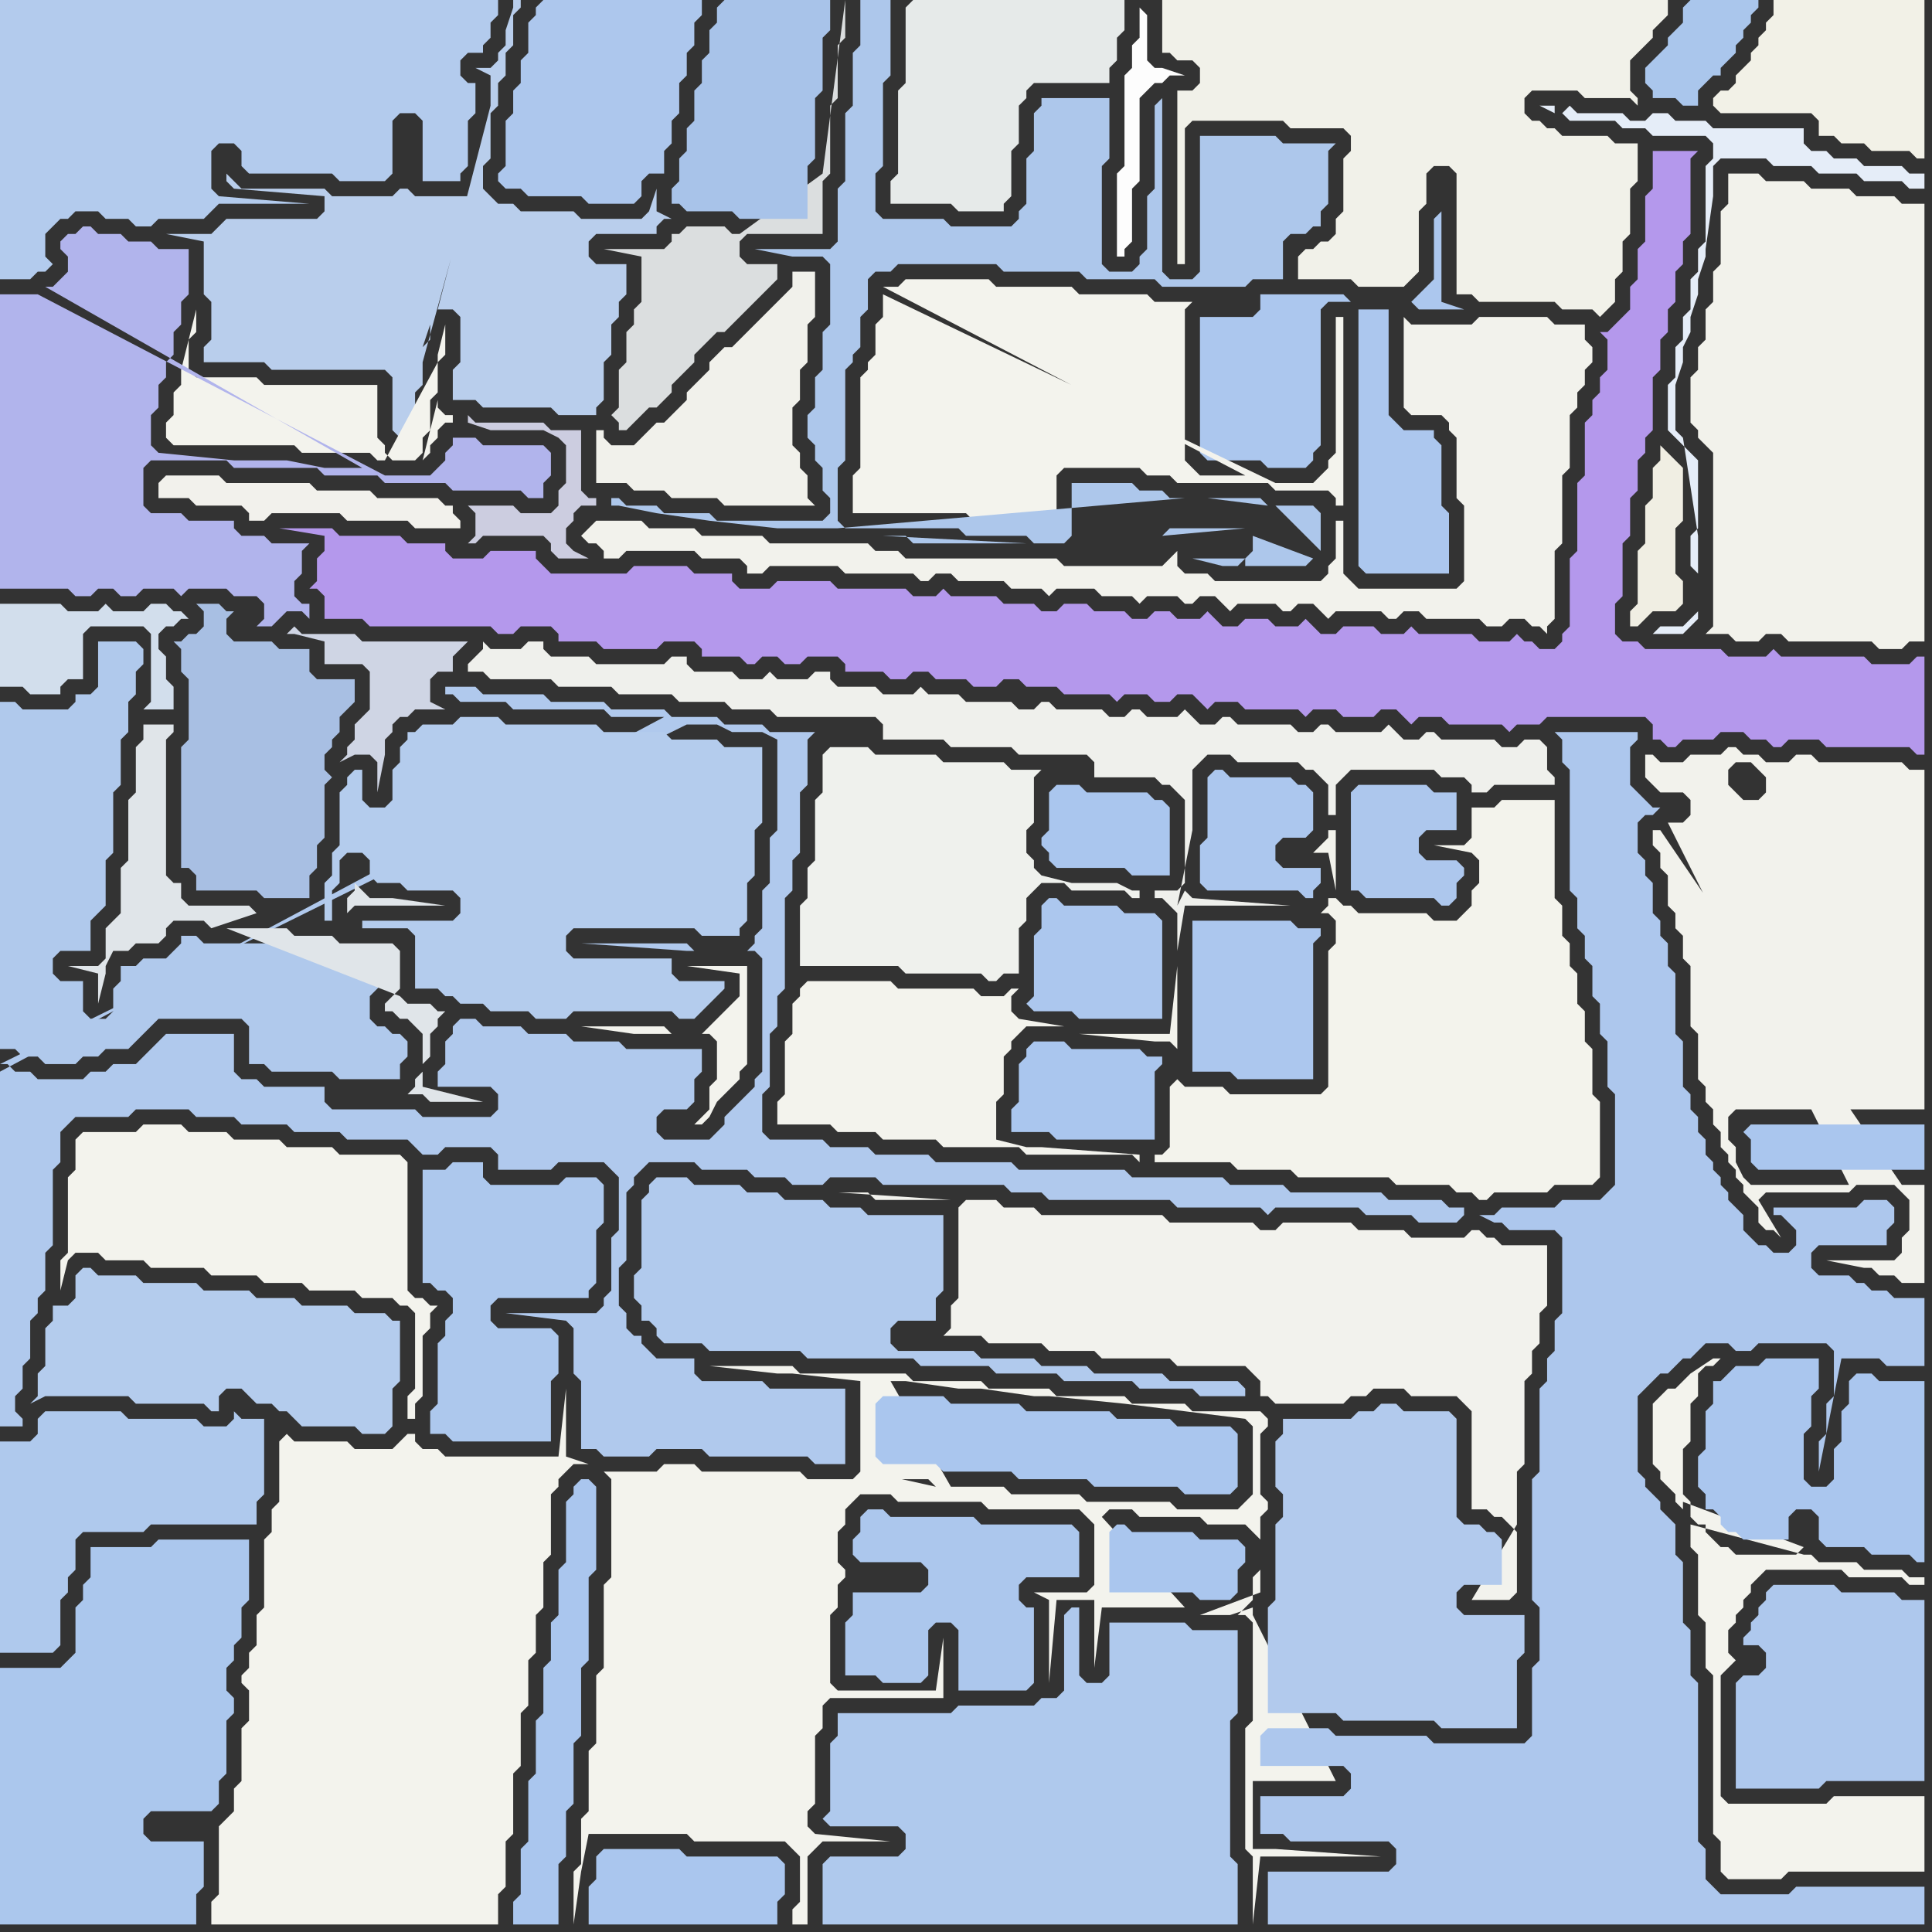 <svg width="256" height="256" xmlns="http://www.w3.org/2000/svg"><rect width="100%" height="100%" fill="#333333" stroke="none"/><script> 
var tempColor;
function hoverPath(evt){
obj = evt.target;
tempColor = obj.getAttribute("fill");
obj.setAttribute("fill","red");
//alert(tempColor);
//obj.setAttribute("stroke","red");}
function recoverPath(evt){
obj = evt.target;
obj.setAttribute("fill", tempColor);
//obj.setAttribute("stroke", tempColor);
}</script><path onmouseover="hoverPath(evt)" onmouseout="recoverPath(evt)" fill="rgb(242,241,236)" d="M  21,64l 0,2 4,0 1,1 6,0 1,1 0,1 2,0 1,-1 9,0 1,1 8,0 1,1 6,0 0,-1 -1,-1 0,-1 -1,0 -1,-1 -8,0 -1,-1 -7,0 -1,-1 -11,0 -1,-1 -7,0 -1,1Z"/>
<path onmouseover="hoverPath(evt)" onmouseout="recoverPath(evt)" fill="rgb(185,206,236)" d="M  58,41l 2,0 1,1 0,6 -1,1 0,4 3,0 1,1 9,0 1,1 5,0 0,-1 1,-1 0,-5 1,-1 0,-4 1,-1 0,-2 1,-1 0,-4 -4,0 -1,-1 0,-2 1,-1 8,0 0,-1 1,-1 1,0 -2,-1 0,-3 -1,3 0,0 -1,1 -8,0 -1,-1 -7,0 -1,-1 -2,0 -1,-1 -1,-1 0,-3 1,-1 0,-6 1,-1 0,-3 1,-1 0,-3 1,-1 0,-4 1,-1 0,-1 -1,0 0,1 -1,3 0,2 -1,1 0,1 -1,1 -2,0 2,1 0,4 -7,27 -1,1 0,0 1,-1 -1,2 0,2 -1,1 1,-3 1,-2 4,-15 -7,0 -1,-1 -1,0 -1,1 -8,0 -1,-1 -11,0 -1,-1 -1,-1 0,1 1,1 12,1 0,2 -1,1 -12,0 -1,1 -1,1 -6,0 5,1 0,7 1,1 0,5 -1,1 0,2 8,0 1,1 15,0 1,1 0,7 1,1 0,1 1,0 0,-2 1,-1 0,-4 1,-1 0,-3 6,-22 -4,15 -4,-17 0,0 4,17Z"/>
<path onmouseover="hoverPath(evt)" onmouseout="recoverPath(evt)" fill="rgb(243,243,237)" d="M  82,195l -2,0 1,1 0,13 -1,1 0,11 -1,1 0,9 -1,1 0,8 -1,1 0,6 -1,1 0,7 1,-7 0,0 1,-5 13,0 1,1 12,0 1,1 1,1 0,6 -1,1 0,2 2,0 0,-9 1,-1 1,-1 9,0 -10,-1 0,0 -1,-1 0,-2 1,-1 0,-9 1,-1 0,-3 1,-1 15,0 0,-8 -1,7 -13,0 -1,-1 0,-9 1,-1 0,-3 1,-1 0,-1 -1,-1 0,-4 1,-1 0,-2 1,-1 1,-1 4,0 1,1 11,0 1,1 12,0 1,1 1,1 0,8 -1,1 -7,0 2,1 0,11 1,-11 5,0 0,9 1,-8 11,0 -11,-12 1,-1 3,0 1,1 8,0 1,1 5,0 1,1 1,1 0,-3 1,-1 0,-1 -1,-1 0,-8 1,-1 0,-1 -1,-1 -9,0 -1,-1 -7,0 -1,-1 -9,0 -1,-1 -8,0 -1,-1 -9,0 -1,-1 -14,0 -1,-1 -11,0 9,1 2,0 9,1 0,12 -1,1 -6,0 -1,-1 -13,0 -1,-1 -4,0 -1,1 28,0 1,1 7,0 1,1 -9,-2 -33,0 36,-12 2,0 7,1 3,0 7,1 2,0 10,1 8,1 8,1 1,1 0,9 -1,1 -1,1 -8,0 -1,-1 -11,0 -1,-1 -9,0 -1,-1 -7,0 -8,-14 -36,12 31,14 -31,-14 85,13 -1,1 0,3 -1,1 -1,1 1,0 1,1 0,13 -1,1 0,16 1,1 0,9 1,-9 16,0 -14,-1 -3,0 0,-9 11,0 -11,-22 0,-1 -3,1 -4,0 8,-3 0,-3 -85,-13Z"/>
<path onmouseover="hoverPath(evt)" onmouseout="recoverPath(evt)" fill="rgb(219,222,223)" d="M  85,36l 0,4 -1,1 0,2 -1,1 0,4 -1,1 0,5 -1,1 1,1 0,1 1,0 1,-1 0,0 1,-1 1,-1 1,0 1,-1 1,-1 0,-1 1,-1 1,-1 1,-1 0,-1 1,-1 1,-1 1,-1 1,0 1,-1 1,-1 2,-2 1,-1 1,-1 1,-1 0,-2 -4,0 -1,-1 0,-2 1,-1 10,0 0,-7 1,-1 0,-9 1,-1 0,-7 1,-1 0,-5 -3,23 -11,8 -1,0 -1,-1 -5,0 -1,1 -1,0 0,1 -1,1 -8,0 5,1Z"/>
<path onmouseover="hoverPath(evt)" onmouseout="recoverPath(evt)" fill="rgb(239,241,237)" d="M  109,100l 0,5 -1,1 0,8 -1,1 0,4 -1,1 0,8 13,0 1,1 10,0 1,1 1,0 1,-1 2,0 0,-6 1,-1 0,-3 1,-1 1,-1 3,0 1,1 7,0 1,1 1,0 0,-1 -1,0 -2,-1 -6,0 -4,-1 -1,-1 0,-1 -1,-1 0,-3 1,-1 0,-6 1,-1 -4,0 -1,-1 -8,0 -1,-1 -8,0 -1,-1 -5,0 -1,1Z"/>
<path onmouseover="hoverPath(evt)" onmouseout="recoverPath(evt)" fill="rgb(242,242,237)" d="M  127,160l 0,12 -1,1 0,3 -1,1 5,0 1,1 7,0 1,1 6,0 1,1 9,0 1,1 9,0 1,1 1,1 0,2 1,0 1,1 9,0 1,-1 2,0 1,-1 4,0 1,1 6,0 1,1 1,1 0,13 2,0 1,1 1,0 1,1 1,1 0,8 -1,1 -5,0 6,-10 0,-7 1,-1 0,-11 1,-1 0,-3 1,-1 0,-4 1,-1 0,-8 -6,0 -1,-1 -1,0 -1,-1 -1,0 -1,1 -7,0 -1,-1 -6,0 -1,-1 -9,0 -1,1 -2,0 -1,-1 -11,0 -1,-1 -16,0 -1,-1 -4,0 -1,-1 -4,0 -1,1 -1,-1 -10,0 -1,-1 -4,0 15,1 1,1Z"/>
<path onmouseover="hoverPath(evt)" onmouseout="recoverPath(evt)" fill="rgb(243,243,236)" d="M  155,144l 0,8 -1,1 -1,0 0,1 10,0 1,1 7,0 1,1 12,0 1,1 7,0 1,1 2,0 1,1 1,0 1,-1 7,0 1,-1 5,0 1,-1 0,-10 -1,-1 0,-6 -1,-1 0,-4 -1,-1 0,-4 -1,-1 0,-3 -1,-1 0,-4 -1,-1 0,-13 -7,0 -1,1 -3,0 0,4 -1,1 -4,0 5,1 1,1 0,3 -1,1 0,2 -1,1 -1,1 -3,0 -1,-1 -9,0 -1,-1 -1,0 -1,-1 -1,0 0,1 -1,1 1,0 1,1 0,3 -1,1 0,18 -1,1 -12,0 -1,-1 -5,0 -1,-1 -1,1 22,-26 0,-8 -1,0 0,1 -2,2 2,0 1,5 -22,26 1,-5 0,-11 -1,9 -12,0 10,1 2,0 1,1 -1,5Z"/>
<path onmouseover="hoverPath(evt)" onmouseout="recoverPath(evt)" fill="rgb(242,242,235)" d="M  230,23l -1,0 0,4 -1,1 0,7 -1,1 0,4 -1,1 0,4 -1,1 0,3 -1,1 0,6 1,1 0,1 1,1 1,1 0,23 -1,1 3,0 1,1 3,0 1,-1 2,0 1,1 11,0 1,1 3,0 1,-1 2,0 0,-58 -3,0 -1,-1 -5,0 -1,-1 -5,0 -1,-1 -5,0 -1,-1Z"/>
<path onmouseover="hoverPath(evt)" onmouseout="recoverPath(evt)" fill="rgb(175,201,237)" d="M  0,205l 0,14 7,0 1,-1 0,-6 1,-1 0,-2 1,-1 0,-4 1,-1 8,0 1,-1 14,0 0,-3 1,-1 0,-10 -3,0 -1,-1 0,1 -1,1 -3,0 -1,-1 -9,0 -1,-1 -10,0 -1,1 0,2 -1,1 -4,0Z"/>
<path onmouseover="hoverPath(evt)" onmouseout="recoverPath(evt)" fill="rgb(171,199,237)" d="M  1,221l -1,0 0,34 26,0 0,-4 1,-1 0,-6 -7,0 -1,-1 0,-2 1,-1 8,0 1,-1 0,-3 1,-1 0,-7 1,-1 0,-2 -1,-1 0,-3 1,-1 0,-2 1,-1 0,-4 1,-1 0,-8 -12,0 -1,1 -8,0 0,4 -1,1 0,2 -1,1 0,6 -1,1 -1,1Z"/>
<path onmouseover="hoverPath(evt)" onmouseout="recoverPath(evt)" fill="rgb(179,203,237)" d="M  18,0l -18,0 0,37 4,0 1,-1 1,0 1,-1 -1,-1 0,-3 1,-1 1,-1 1,0 1,-1 3,0 1,1 3,0 1,1 2,0 1,-1 6,0 1,-1 1,-1 12,0 -12,-1 0,0 -1,-1 0,-5 1,-1 2,0 1,1 0,2 1,1 11,0 1,1 6,0 1,-1 0,-7 1,-1 2,0 1,1 0,8 5,0 0,-1 1,-1 0,-6 1,-1 0,-4 -1,0 -1,-1 0,-2 1,-1 2,0 0,-1 1,-1 0,-2 1,-1 0,-2Z"/>
<path onmouseover="hoverPath(evt)" onmouseout="recoverPath(evt)" fill="rgb(243,243,237)" d="M  58,48l 1,-1 0,-4 -1,4 0,5 -1,1 0,4 -1,1 0,2 -1,1 -3,0 -1,-1 0,-1 -1,-1 0,-7 -15,0 -1,-1 -8,0 -1,-1 0,-4 1,-1 0,-3 -2,8 0,2 -1,1 0,3 -1,1 0,2 1,1 16,0 1,1 9,0 1,1 1,0 7,-13 -2,13 0,0 1,-1 0,-1 1,-1 0,-1 1,-1 1,0 0,-1 -1,0 -1,-1 0,-1 -2,8 2,-13Z"/>
<path onmouseover="hoverPath(evt)" onmouseout="recoverPath(evt)" fill="rgb(173,199,237)" d="M  71,1l 0,1 -1,1 0,4 -1,1 0,3 -1,1 0,3 -1,1 0,6 -1,1 0,1 1,1 2,0 1,1 7,0 1,1 6,0 1,-1 0,-2 1,-1 2,0 0,-3 1,-1 0,-3 1,-1 0,-4 1,-1 0,-3 1,-1 0,-3 1,-1 0,-2 -21,0 -1,1Z"/>
<path onmouseover="hoverPath(evt)" onmouseout="recoverPath(evt)" fill="rgb(204,205,224)" d="M  74,65l 0,2 -1,1 -4,0 -1,-1 -6,0 1,1 0,3 -1,1 1,0 1,-1 8,0 1,1 0,1 1,1 4,0 -2,-1 0,0 -1,-1 0,-2 1,-1 0,-1 1,-1 2,0 0,-1 -1,0 -1,-1 0,-8 -4,0 -1,-1 -9,0 -1,-1 0,1 3,1 7,0 2,1 1,1 0,5 -1,1Z"/>
<path onmouseover="hoverPath(evt)" onmouseout="recoverPath(evt)" fill="rgb(170,198,238)" d="M  76,197l 0,1 -1,1 0,8 -1,1 0,6 -1,1 0,5 -1,1 0,6 -1,1 0,7 -1,1 0,8 -1,1 0,6 -1,1 0,3 6,0 0,-8 1,-1 0,-6 1,-1 0,-8 1,-1 0,-9 1,-1 0,-11 1,-1 0,-11 -1,-1 -1,0 -1,1Z"/>
<path onmouseover="hoverPath(evt)" onmouseout="recoverPath(evt)" fill="rgb(168,195,233)" d="M  95,1l 0,2 -1,1 0,3 -1,1 0,3 -1,1 0,4 -1,1 0,3 -1,1 0,3 -1,1 0,2 1,0 1,1 6,0 1,1 9,0 0,-7 1,-1 0,-8 1,-1 0,-7 1,-1 0,-4 -14,0 -1,1Z"/>
<path onmouseover="hoverPath(evt)" onmouseout="recoverPath(evt)" fill="rgb(243,243,237)" d="M  97,133l 0,0 -1,1 -1,1 -1,1 -1,1 1,0 1,1 0,5 -1,1 0,3 -1,1 -1,1 1,0 1,-1 1,-2 0,0 3,-3 0,-1 1,-1 0,-13 -8,0 7,1 0,3 -1,1 -8,4 -1,-1 -11,0 7,1 5,0 8,-4Z"/>
<path onmouseover="hoverPath(evt)" onmouseout="recoverPath(evt)" fill="rgb(230,234,233)" d="M  120,1l 0,10 -1,1 0,11 -1,1 0,3 8,0 1,1 6,0 0,-1 1,-1 0,-6 1,-1 0,-5 1,-1 0,-1 1,-1 10,0 0,-2 1,-1 0,-3 1,-1 0,-4 -28,0 -1,1Z"/>
<path onmouseover="hoverPath(evt)" onmouseout="recoverPath(evt)" fill="rgb(170,198,238)" d="M  139,105l 0,5 -1,1 0,1 1,1 0,1 1,1 9,0 1,1 5,0 0,-9 -1,-1 -1,0 -1,-1 -8,0 -1,-1 -3,0 -1,1Z"/>
<path onmouseover="hoverPath(evt)" onmouseout="recoverPath(evt)" fill="rgb(253,253,253)" d="M  151,1l 0,4 -1,1 0,3 -1,1 0,12 -1,1 0,11 1,0 0,-1 1,-1 0,-7 1,-1 0,-11 1,-1 1,-1 1,0 1,-1 2,0 -3,-1 -1,0 -1,-1 0,-6 -1,-1 1,-1Z"/>
<path onmouseover="hoverPath(evt)" onmouseout="recoverPath(evt)" fill="rgb(178,202,237)" d="M  168,221l 0,6 9,0 1,1 12,0 1,1 10,0 0,-9 1,-1 0,-5 -8,0 -1,-1 0,-2 1,-1 5,0 0,-6 -1,-1 -1,0 -1,-1 -2,0 -1,-1 0,-13 -1,-1 -6,0 -1,-1 -2,0 -1,1 -2,0 -1,1 -9,0 0,2 -1,1 0,6 1,1 0,3 -1,1 0,10 -1,1Z"/>
<path onmouseover="hoverPath(evt)" onmouseout="recoverPath(evt)" fill="rgb(173,199,237)" d="M  179,113l 0,5 1,0 1,1 9,0 1,1 1,0 1,-1 0,-2 1,-1 0,-1 -1,-1 -4,0 -1,-1 0,-2 1,-1 4,0 0,-5 -3,0 -1,-1 -9,0 -1,1Z"/>
<path onmouseover="hoverPath(evt)" onmouseout="recoverPath(evt)" fill="rgb(173,199,237)" d="M  198,161l -2,0 2,1 1,0 1,1 6,0 1,1 0,10 -1,1 0,4 -1,1 0,3 -1,1 0,11 -1,1 0,16 1,1 0,7 -1,1 0,9 -1,1 -12,0 -1,-1 -12,0 -1,-1 -8,0 -1,1 0,4 11,0 1,1 0,2 -1,1 -11,0 0,5 3,0 1,1 13,0 1,1 0,2 -1,1 -16,0 0,7 87,0 0,-5 -17,0 -1,1 -9,0 -1,-1 -1,-1 0,-4 -1,-1 0,-21 -1,-1 0,-6 -1,-1 0,-8 -1,-1 0,-4 -1,-1 -1,-1 0,-1 -1,-1 -1,-1 0,-1 -1,-1 0,-10 1,-1 1,-1 1,-1 1,0 1,-1 1,-1 1,0 1,-1 1,-1 3,0 1,1 2,0 1,-1 9,0 1,1 0,6 -1,1 0,4 -1,1 0,4 3,-15 5,0 1,1 5,0 0,-9 -4,0 -1,-1 -2,0 -1,-1 -1,0 -1,-1 -4,0 -1,-1 0,-2 1,-1 9,0 0,-2 1,-1 0,-2 -1,-1 -3,0 -1,1 -11,0 0,1 1,0 1,1 1,1 0,2 -1,1 -2,0 -1,-1 -1,0 -1,-1 -1,-1 0,-2 -1,-1 -1,-1 0,-1 -1,-1 0,-1 -1,-1 0,-1 -1,-1 0,-2 -1,-1 0,-2 -1,-1 0,-2 -1,-1 0,-6 -1,-1 0,-8 -1,-1 0,-3 -1,-1 0,-2 -1,-1 0,-4 -1,-1 0,-2 -1,-1 0,-4 1,-1 1,0 1,-1 -1,0 -1,-1 0,0 -1,-1 -1,-1 0,-5 1,-1 0,-1 -11,0 1,1 0,3 1,1 0,16 1,1 0,4 1,1 0,3 1,1 0,4 1,1 0,4 1,1 0,6 1,1 0,12 -1,1 -1,1 -5,0 -1,1 -7,0 -1,1Z"/>
<path onmouseover="hoverPath(evt)" onmouseout="recoverPath(evt)" fill="rgb(170,198,236)" d="M  223,1l 0,2 -1,1 -1,1 0,1 -1,1 -1,1 -1,1 0,2 1,1 0,1 3,0 1,1 2,0 0,-2 1,-1 1,-1 1,0 0,-1 1,-1 1,-1 0,-1 1,-1 0,-1 1,-1 0,-1 1,-1 0,-1 -9,0 -1,1Z"/>
<path onmouseover="hoverPath(evt)" onmouseout="recoverPath(evt)" fill="rgb(242,241,231)" d="M  243,0l -8,0 0,2 -1,1 0,1 -1,1 0,1 -1,1 0,1 -1,1 -1,1 0,1 -1,1 -1,0 -1,1 0,1 1,1 12,0 1,1 0,2 2,0 1,1 3,0 1,1 5,0 1,1 1,0 0,-21Z"/>
<path onmouseover="hoverPath(evt)" onmouseout="recoverPath(evt)" fill="rgb(176,201,237)" d="M  0,142l 0,47 3,0 0,-1 -1,-1 0,-2 1,-1 0,-3 1,-1 0,-5 1,-1 0,-2 1,-1 0,-5 1,-1 0,-10 1,-1 0,-4 1,-1 1,-1 7,0 1,-1 7,0 1,1 5,0 1,1 6,0 1,1 6,0 1,1 8,0 1,1 1,1 2,0 1,-1 6,0 1,1 0,2 7,0 1,-1 6,0 1,1 1,1 0,7 -1,1 0,7 -1,1 0,1 -1,1 -12,0 8,1 0,0 1,1 0,6 1,1 0,9 2,0 1,1 6,0 1,-1 6,0 1,1 13,0 1,1 4,0 0,-10 -10,0 -1,-1 -8,0 -1,-1 0,-2 -5,0 -1,-1 -1,-1 0,-1 -1,0 -1,-1 0,-2 -1,-1 0,-5 1,-1 0,-9 1,-1 0,-1 1,-1 1,-1 6,0 1,1 6,0 1,1 4,0 1,1 4,0 1,-1 6,0 1,1 16,0 1,1 4,0 1,1 16,0 1,1 11,0 1,1 1,-1 11,0 1,1 6,0 1,1 5,0 1,-1 0,-1 -2,0 -1,-1 -7,0 -1,-1 -12,0 -1,-1 -7,0 -1,-1 -12,0 -1,-1 -14,0 -1,-1 -10,0 -1,-1 -7,0 -1,-1 -5,0 -1,-1 -7,0 -1,-1 0,-5 1,-1 0,-7 1,-1 0,-4 1,-1 0,-12 1,-1 0,-4 1,-1 0,-8 1,-1 0,-6 1,-1 -6,0 -1,-1 -5,0 -1,-1 -6,0 -1,-1 -7,0 -1,-1 -7,0 -1,-1 -8,0 -1,-1 -4,0 0,1 1,0 1,1 6,0 1,1 12,0 1,1 7,0 -88,47 91,-46 4,0 2,1 4,0 2,1 0,12 -1,1 0,6 -1,1 0,5 -1,1 0,1 -1,1 1,0 1,1 0,15 -1,1 0,1 -1,1 -1,1 -1,1 -1,1 0,1 -1,1 -1,1 -6,0 -1,-1 0,-2 1,-1 3,0 1,-1 0,-3 1,-1 0,-3 -10,0 -1,-1 -6,0 -1,-1 -5,0 -1,-1 -5,0 -1,-1 -2,0 -1,1 0,1 -1,1 0,3 -1,1 0,2 7,0 1,1 0,2 -1,1 -9,0 -1,-1 -11,0 -1,-1 0,-2 -8,0 -1,-1 -2,0 -1,-1 0,-5 -9,0 -1,1 0,0 -1,1 -1,1 -1,1 -3,0 -1,1 -2,0 -1,1 -6,0 -1,-1 -2,0 -1,-1 -1,0 91,-45 -91,46 92,-16 -1,-1 -14,0 14,1 1,0 -92,16Z"/>
<path onmouseover="hoverPath(evt)" onmouseout="recoverPath(evt)" fill="rgb(176,201,236)" d="M  7,129l 0,-2 1,-1 4,0 0,-4 1,-1 1,-1 0,-6 1,-1 0,-8 1,-1 0,-6 1,-1 0,-4 1,-1 0,-3 1,-1 0,-2 -1,-1 -5,0 0,6 -1,1 -2,0 0,1 -1,1 -6,0 -1,-1 -2,0 0,46 2,0 1,1 2,0 1,1 4,0 1,-1 2,0 1,-1 3,0 1,-1 1,-1 1,-1 1,-1 11,0 1,1 0,5 2,0 1,1 8,0 1,1 8,0 0,-2 1,-1 0,-2 -1,-1 -1,0 -1,-1 -1,0 -1,-1 0,-3 1,-1 1,-1 0,-3 -7,0 -1,-1 -5,0 -1,-1 -10,0 -1,-1 -2,0 0,1 -1,1 -1,1 -3,0 -1,1 -2,0 0,2 -1,1 0,3 -1,1 -2,0 -1,-1 0,-4 -3,0 -1,-1Z"/>
<path onmouseover="hoverPath(evt)" onmouseout="recoverPath(evt)" fill="rgb(210,222,236)" d="M  20,90l 0,3 -1,1 4,0 0,-3 -1,-1 0,-3 -1,-1 0,-2 1,-1 1,0 1,-1 1,0 -1,-1 -1,0 -1,-1 -2,0 -1,1 -4,0 -1,-1 -1,1 -4,0 -1,-1 -8,0 0,11 3,0 1,1 4,0 0,-1 1,-1 2,0 0,-6 1,-1 7,0 1,1 0,6 1,-3 0,0 -1,3Z"/>
<path onmouseover="hoverPath(evt)" onmouseout="recoverPath(evt)" fill="rgb(180,204,237)" d="M  34,186l 2,0 1,1 1,0 2,2 7,0 1,1 3,0 1,-1 0,-5 1,-1 0,-8 -1,0 -1,-1 -4,0 -1,-1 -6,0 -1,-1 -5,0 -1,-1 -6,0 -1,-1 -7,0 -1,-1 -5,0 -1,-1 -1,0 -1,1 0,3 -1,1 -2,0 0,2 -1,1 0,5 -1,1 0,3 -1,1 2,-1 11,0 1,1 9,0 1,1 1,0 0,-2 1,-1 2,0 1,1 1,1Z"/>
<path onmouseover="hoverPath(evt)" onmouseout="recoverPath(evt)" fill="rgb(180,152,236)" d="M  57,83l 8,0 1,1 2,0 1,-1 4,0 1,1 0,1 5,0 1,1 7,0 1,-1 4,0 1,1 0,1 5,0 1,1 1,0 1,-1 2,0 1,1 2,0 1,-1 4,0 1,1 0,1 5,0 1,1 2,0 1,-1 2,0 1,1 4,0 1,1 3,0 1,-1 2,0 1,1 4,0 1,1 6,0 1,1 1,-1 3,0 1,1 2,0 1,-1 2,0 1,1 1,1 1,-1 3,0 1,1 7,0 1,1 1,-1 3,0 1,1 4,0 1,-1 2,0 1,1 1,1 1,-1 3,0 1,1 7,0 1,1 1,-1 3,0 1,-1 13,0 1,1 0,2 1,0 1,1 1,0 1,-1 4,0 1,-1 3,0 1,1 2,0 1,1 1,0 1,-1 4,0 1,1 11,0 1,1 1,0 0,-13 -1,0 -1,1 -5,0 -1,-1 -11,0 -1,-1 -1,1 -5,0 -1,-1 -10,0 -1,-1 -2,0 -1,-1 0,-4 1,-1 0,-7 1,-1 0,-5 1,-1 0,-4 1,-1 0,-2 1,-1 0,-7 1,-1 0,-4 1,-1 0,-3 1,-1 0,-4 1,-1 0,-3 1,-1 0,-10 1,-1 -6,0 0,5 -1,1 0,6 -1,1 0,4 -1,1 0,3 -1,1 -1,1 -1,1 -1,0 1,1 0,4 -1,1 0,2 -1,1 0,2 -1,1 0,7 -1,1 0,9 -1,1 0,9 -1,1 0,1 -1,1 -2,0 -1,-1 -1,0 -1,-1 -1,1 -4,0 -1,-1 -7,0 -1,-1 -1,1 -3,0 -1,-1 -4,0 -1,1 -2,0 -1,-1 -1,-1 -1,1 -3,0 -1,-1 -3,0 -1,1 -2,0 -1,-1 -1,-1 -1,1 -3,0 -1,-1 -2,0 -1,1 -2,0 -1,-1 -4,0 -1,-1 -3,0 -1,1 -2,0 -1,-1 -4,0 -1,-1 -6,0 -1,-1 -1,1 -3,0 -1,-1 -9,0 -1,-1 -7,0 -1,1 -4,0 -1,-1 0,-1 -5,0 -1,-1 -7,0 -1,1 -10,0 -1,-1 -1,-1 0,-1 -6,0 -1,1 -4,0 -1,-1 0,-1 -5,0 -1,-1 -8,0 -1,-1 -7,0 6,1 0,2 -1,1 0,3 -1,1 1,0 1,1 0,3 5,0 1,1Z"/>
<path onmouseover="hoverPath(evt)" onmouseout="recoverPath(evt)" fill="rgb(173,200,237)" d="M  68,157l -3,0 -1,-1 0,-2 -4,0 -1,1 -3,0 0,15 1,0 1,1 1,0 1,1 0,2 -1,1 0,2 -1,1 0,8 -1,1 0,3 2,0 1,1 13,0 0,-8 1,-1 0,-5 -1,-1 -7,0 -1,-1 0,-2 1,-1 12,0 0,-1 1,-1 0,-7 1,-1 0,-5 -1,-1 -4,0 -1,1Z"/>
<path onmouseover="hoverPath(evt)" onmouseout="recoverPath(evt)" fill="rgb(242,242,236)" d="M  78,70l 0,0 -1,1 1,1 1,0 1,1 0,1 2,0 1,-1 9,0 1,1 5,0 1,1 0,1 2,0 1,-1 9,0 1,1 9,0 1,1 1,0 1,-1 2,0 1,1 6,0 1,1 4,0 1,1 1,-1 5,0 1,1 4,0 1,1 1,-1 4,0 1,1 1,0 1,-1 2,0 1,1 1,1 1,-1 5,0 1,1 1,0 1,-1 2,0 1,1 1,1 1,-1 6,0 1,1 1,0 1,-1 2,0 1,1 7,0 1,1 2,0 1,-1 2,0 1,1 1,0 1,1 0,-1 1,-1 0,-9 1,-1 0,-9 1,-1 0,-7 1,-1 0,-2 1,-1 0,-2 1,-1 0,-2 -1,-1 0,-2 -4,0 -1,-1 -9,0 -1,1 -8,0 -1,-1 0,12 1,1 4,0 1,1 0,1 1,1 0,8 1,1 0,10 -1,1 -13,0 -1,-1 -1,-1 0,-7 -1,0 0,5 -1,1 0,1 -1,1 -14,0 -1,-1 -3,0 -1,-1 0,-2 -1,1 -1,1 -13,0 -1,-1 -20,0 -1,-1 -3,0 -1,-1 -13,0 -1,-1 -8,0 -1,-1 -6,0 -1,-1 -6,0 -1,1 79,2 0,0 -79,-2Z"/>
<path onmouseover="hoverPath(evt)" onmouseout="recoverPath(evt)" fill="rgb(170,198,238)" d="M  79,246l 0,3 -1,1 0,5 25,0 0,-3 1,-1 0,-4 -1,-1 -12,0 -1,-1 -10,0 -1,1Z"/>
<path onmouseover="hoverPath(evt)" onmouseout="recoverPath(evt)" fill="rgb(241,241,235)" d="M  90,54l -1,1 -1,1 -1,0 -1,1 -1,1 -1,1 -3,0 -1,-1 0,-1 -1,0 0,7 4,0 1,1 4,0 1,1 6,0 1,1 12,0 -1,-1 0,-3 -1,-1 0,-2 -1,-1 0,-5 1,-1 0,-4 1,-1 0,-5 1,-1 0,-6 -3,0 0,2 -1,1 -1,1 -1,1 -1,1 -1,1 -2,2 -1,1 -1,0 -1,1 -1,1 0,1 -1,1 -1,1 -1,1 0,1 -1,1Z"/>
<path onmouseover="hoverPath(evt)" onmouseout="recoverPath(evt)" fill="rgb(170,198,238)" d="M  116,186l 0,7 1,1 7,0 1,1 9,0 1,1 9,0 1,1 11,0 1,1 6,0 1,-1 0,-7 -1,-1 -7,0 -1,-1 -7,0 -1,-1 -11,0 -1,-1 -9,0 -1,-1 -8,0 -1,1Z"/>
<path onmouseover="hoverPath(evt)" onmouseout="recoverPath(evt)" fill="rgb(172,199,238)" d="M  137,130l 0,2 -1,1 1,1 5,0 1,1 11,0 0,-13 -1,-1 -4,0 -1,-1 -7,0 -1,-1 -1,0 -1,1 0,3 -1,1Z"/>
<path onmouseover="hoverPath(evt)" onmouseout="recoverPath(evt)" fill="rgb(175,201,237)" d="M  141,214l 0,10 -1,1 -2,0 -1,1 -10,0 -1,1 -15,0 0,3 -1,1 0,9 -1,1 1,1 9,0 1,1 0,2 -1,1 -9,0 -1,1 0,8 55,0 0,-8 -1,-1 0,-18 1,-1 0,-11 -6,0 -1,-1 -10,0 0,7 -1,1 -2,0 -1,-1 0,-9 -1,0 -1,1Z"/>
<path onmouseover="hoverPath(evt)" onmouseout="recoverPath(evt)" fill="rgb(172,199,238)" d="M  159,122l -1,0 0,20 5,0 1,1 10,0 0,-18 1,-1 0,-1 -3,0 -1,-1Z"/>
<path onmouseover="hoverPath(evt)" onmouseout="recoverPath(evt)" fill="rgb(241,241,233)" d="M  172,34l 0,3 7,0 1,1 6,0 1,-1 0,0 1,-1 0,-8 1,-1 0,-4 1,-1 2,0 1,1 0,16 2,0 1,1 10,0 1,1 4,0 1,1 1,-1 0,0 1,-1 0,-3 1,-1 0,-4 1,-1 0,-6 1,-1 0,-5 -3,0 -1,-1 -6,0 -1,-1 -1,0 -1,-1 -1,0 -1,-1 0,-2 1,-1 6,0 1,1 6,0 1,1 0,-1 -1,-1 0,-4 1,-1 2,-2 0,-1 1,-1 1,-1 0,-2 -67,0 0,7 1,0 1,1 2,0 1,1 0,2 -1,1 -2,0 0,23 1,0 0,-18 1,-1 12,0 1,1 7,0 1,1 0,2 -1,1 0,7 -1,1 0,2 -1,1 -1,0 -1,1 -1,0 -1,1Z"/>
<path onmouseover="hoverPath(evt)" onmouseout="recoverPath(evt)" fill="rgb(172,199,238)" d="M  191,28l 0,0 -1,1 0,8 -1,1 -1,1 -1,1 1,1 6,0 -3,-1 0,-12 -7,12 -5,0 -1,-1 -11,0 0,2 -1,1 -7,0 0,18 1,1 7,0 1,1 5,0 1,-1 0,-1 1,-1 0,-18 1,-1 8,0 7,-12 -11,13 0,34 1,1 11,0 0,-8 -1,-1 0,-8 -1,-1 0,-1 -4,0 -1,-1 -1,-1 0,-14 -4,0 11,-13Z"/>
<path onmouseover="hoverPath(evt)" onmouseout="recoverPath(evt)" fill="rgb(240,238,227)" d="M  219,62l 0,4 -1,1 0,5 -1,1 0,7 -1,1 0,2 1,0 1,-1 0,0 1,-1 3,0 1,-1 0,-3 -1,-1 0,-6 1,-1 0,-7 -1,-1 -1,-1 -1,-1 0,2 -1,1Z"/>
<path onmouseover="hoverPath(evt)" onmouseout="recoverPath(evt)" fill="rgb(242,242,236)" d="M  220,110l -1,0 0,2 1,1 0,2 1,1 0,4 1,1 0,2 1,1 0,3 1,1 0,8 1,1 0,6 1,1 0,2 1,1 0,2 1,1 0,2 1,1 0,1 1,1 0,1 1,1 0,1 1,1 1,1 0,2 1,1 1,0 1,1 -3,-5 1,-1 11,0 1,-1 5,0 1,1 1,1 0,4 -1,1 0,2 -1,1 -9,0 5,1 1,0 1,1 2,0 1,1 3,0 0,-13 -3,0 -32,-47 25,47 -13,0 -1,-1 -1,-2 0,-2 -1,-1 0,-3 1,-1 25,0 0,-45 -2,0 -1,-1 -11,0 -1,-1 -2,0 -1,1 -3,0 -1,-1 -2,0 -1,-1 -1,0 -1,1 -4,0 -1,1 -3,0 -1,-1 -1,0 0,3 1,1 0,0 1,1 3,0 1,1 0,2 -1,1 -2,0 24,48 -25,-47 10,-9 2,0 1,1 1,1 0,2 -1,1 -2,0 -1,-1 -1,-1 0,-2 1,-1 -10,9Z"/>
<path onmouseover="hoverPath(evt)" onmouseout="recoverPath(evt)" fill="rgb(170,198,238)" d="M  231,150l 0,0 1,1 0,3 1,1 22,0 0,-6 -23,0 -1,1Z"/>
<path onmouseover="hoverPath(evt)" onmouseout="recoverPath(evt)" fill="rgb(177,180,236)" d="M  5,39l -5,0 0,39 9,0 1,1 2,0 1,-1 2,0 1,1 2,0 1,-1 4,0 1,1 1,-1 5,0 1,1 3,0 1,1 0,2 -1,1 2,0 1,-1 0,0 1,-1 2,0 1,1 0,-2 -1,0 -1,-1 0,-2 1,-1 0,-3 1,-1 -5,0 -1,-1 -3,0 -1,-1 0,-1 -6,0 -1,-1 -4,0 -1,-1 0,-5 1,-1 10,0 1,1 11,0 1,1 7,0 1,1 8,0 1,1 9,0 1,1 2,0 0,-2 1,-1 0,-3 -1,-1 -8,0 -1,-1 -3,0 0,1 -1,1 0,1 -1,1 -1,1 -6,0 -46,-24 43,23 -5,0 -5,-1 -7,0 -10,-1 -1,-1 0,-4 1,-1 0,-3 1,-1 0,-2 1,-1 0,-3 1,-1 0,-3 1,-1 0,-6 -4,0 -1,-1 -3,0 -1,-1 -3,0 -1,-1 -1,0 -1,1 -1,0 -1,1 0,1 1,1 0,2 -1,1 -1,1 -1,0 42,24 -43,-23Z"/>
<path onmouseover="hoverPath(evt)" onmouseout="recoverPath(evt)" fill="rgb(243,243,237)" d="M  10,151l 0,4 -1,1 0,10 -1,1 0,4 1,-4 0,0 1,-1 3,0 1,1 5,0 1,1 7,0 1,1 6,0 1,1 5,0 1,1 6,0 1,1 4,0 1,1 1,0 1,1 0,10 -1,1 0,3 1,0 0,-2 1,-1 0,-8 1,-1 0,-2 1,-1 -1,0 -1,-1 -1,0 -1,-1 0,-17 -1,-1 -8,0 -1,-1 -6,0 -1,-1 -6,0 -1,-1 -5,0 -1,-1 -5,0 -1,1 -7,0 -1,1Z"/>
<path onmouseover="hoverPath(evt)" onmouseout="recoverPath(evt)" fill="rgb(168,191,227)" d="M  31,85l 0,0 -1,-1 0,-2 1,-1 -1,0 -1,-1 -3,0 1,1 0,2 -1,1 -1,0 -1,1 -1,0 1,1 0,3 1,1 0,8 -1,1 0,16 1,0 1,1 0,2 8,0 1,1 6,0 0,-3 1,-1 0,-3 1,-1 0,-7 1,-1 -1,-1 0,-2 1,-1 0,-1 1,-1 0,-2 1,-1 1,-1 0,-3 -5,0 -1,-1 0,-3 -4,0 -1,-1Z"/>
<path onmouseover="hoverPath(evt)" onmouseout="recoverPath(evt)" fill="rgb(224,229,233)" d="M  30,123l 8,0 1,1 5,0 1,1 7,0 1,1 0,5 -1,1 0,0 -1,1 0,1 1,0 1,1 1,0 1,1 1,1 0,4 1,-1 0,-3 1,-1 0,-1 1,-1 -1,0 -1,-1 -3,0 -1,-1 -23,-9 26,19 0,0 -1,1 0,1 -1,1 2,0 1,1 7,0 -8,-2 0,-2 -26,-19 16,0 0,-2 1,-1 12,0 -7,-1 -3,0 -1,-1 -1,-1 0,1 -1,1 0,4 -16,0 4,-2 -1,-1 -8,0 -1,-1 0,-2 -1,0 -1,-1 0,-18 1,-1 0,-1 -4,0 0,2 -1,1 0,6 -1,1 0,8 -1,1 0,6 -2,2 0,4 -1,1 -4,0 4,1 0,4 1,-4 0,-1 1,-2 2,0 1,-1 3,0 1,-1 0,-1 1,-1 4,0 1,1 6,-2 -4,2Z"/>
<path onmouseover="hoverPath(evt)" onmouseout="recoverPath(evt)" fill="rgb(243,243,237)" d="M  37,191l 0,8 -1,1 0,3 -1,1 0,9 -1,1 0,4 -1,1 0,2 -1,1 0,1 1,1 0,4 -1,1 0,7 -1,1 0,3 -1,1 -1,1 0,9 -1,1 0,3 38,0 0,-4 1,-1 0,-6 1,-1 0,-8 1,-1 0,-7 1,-1 0,-6 1,-1 0,-5 1,-1 0,-6 1,-1 0,-8 1,-1 0,-1 1,-1 1,-1 2,0 -3,-1 0,-9 -1,9 -15,0 -1,-1 -2,0 -1,-1 0,-1 -1,0 -1,1 0,0 -1,1 -5,0 -1,-1 -7,0 -1,-1 -1,1 -9,51 0,0 9,-51Z"/>
<path onmouseover="hoverPath(evt)" onmouseout="recoverPath(evt)" fill="rgb(207,213,228)" d="M  49,91l 0,3 -1,1 -1,1 0,2 -1,1 0,1 -1,1 2,-1 2,0 1,1 0,4 1,-5 0,-2 1,-1 0,-1 1,-1 1,0 1,-1 4,0 -2,-1 0,-3 1,-1 2,0 0,-2 2,-2 -14,0 -1,-1 -7,0 -1,-1 -1,1 1,0 4,1 0,3 5,0 1,1Z"/>
<path onmouseover="hoverPath(evt)" onmouseout="recoverPath(evt)" fill="rgb(239,240,236)" d="M  63,87l 0,0 -1,1 0,1 2,0 1,1 8,0 1,1 7,0 1,1 7,0 1,1 6,0 1,1 5,0 1,1 13,0 1,1 0,2 8,0 1,1 8,0 1,1 9,0 1,1 0,2 8,0 1,1 1,0 1,1 1,1 0,11 -1,1 -3,0 0,1 1,0 1,1 1,1 0,5 1,-6 14,0 -13,-1 0,0 -1,-1 -1,2 0,0 2,-10 0,-8 1,-1 1,-1 3,0 1,1 8,0 1,1 1,0 1,1 1,1 0,4 1,0 0,-4 1,-1 1,-1 11,0 1,1 3,0 1,1 0,1 2,0 1,-1 8,0 0,-1 -1,-1 0,-3 -1,-1 -2,0 -1,1 -2,0 -1,-1 -7,0 -1,-1 -1,0 -1,1 -2,0 -1,-1 -1,-1 -1,1 -6,0 -1,-1 -1,0 -1,1 -2,0 -1,-1 -7,0 -1,-1 -1,0 -1,1 -2,0 -1,-1 -1,-1 -1,1 -4,0 -1,-1 -1,0 -1,1 -2,0 -1,-1 -6,0 -1,-1 -1,0 -1,1 -2,0 -1,-1 -6,0 -1,-1 -4,0 -1,-1 -1,1 -4,0 -1,-1 -5,0 -1,-1 0,-1 -2,0 -1,1 -4,0 -1,-1 -1,1 -3,0 -1,-1 -5,0 -1,-1 0,-1 -2,0 -1,1 -9,0 -1,-1 -5,0 -1,-1 0,-1 -2,0 -1,1 -4,0 -1,-1 0,1 -1,1Z"/>
<path onmouseover="hoverPath(evt)" onmouseout="recoverPath(evt)" fill="rgb(180,204,237)" d="M  71,96l -4,0 -1,-1 -5,0 -1,1 -4,0 -1,1 -1,0 0,1 -1,1 0,2 -1,1 0,4 -1,1 -2,0 -1,-1 0,-4 -1,0 -1,1 0,1 -1,1 0,7 -1,1 0,3 -1,1 0,5 1,0 0,-4 1,-1 0,-3 1,-1 2,0 1,1 0,2 1,1 3,0 1,1 6,0 1,1 0,2 -1,1 -12,0 0,1 6,0 1,1 0,7 3,0 1,1 1,0 1,1 3,0 1,1 5,0 1,1 4,0 1,-1 13,0 1,1 2,0 1,-1 2,-2 1,-1 0,-1 -6,0 -1,-1 0,-2 -13,0 -1,-1 0,-2 1,-1 16,0 1,1 5,0 0,-1 1,-1 0,-5 1,-1 0,-6 1,-1 0,-10 -5,0 -1,-1 -6,0 -1,-1 -8,0 -1,-1Z"/>
<path onmouseover="hoverPath(evt)" onmouseout="recoverPath(evt)" fill="rgb(177,202,237)" d="M  86,158l 0,0 -1,1 0,9 -1,1 0,3 1,1 0,2 1,0 1,1 0,1 1,1 5,0 1,1 12,0 1,1 14,0 1,1 9,0 1,1 8,0 1,1 9,0 1,1 7,0 1,1 6,0 0,-1 -1,-1 -9,0 -1,-1 -9,0 -1,-1 -6,0 -1,-1 -7,0 -1,-1 -10,0 -1,-1 0,-2 1,-1 5,0 0,-3 1,-1 0,-10 -10,0 -1,-1 -4,0 -1,-1 -5,0 -1,-1 -4,0 -1,-1 -6,0 -1,-1 -4,0 -1,1Z"/>
<path onmouseover="hoverPath(evt)" onmouseout="recoverPath(evt)" fill="rgb(243,243,237)" d="M  106,131l 0,1 -1,1 0,4 -1,1 0,7 -1,1 0,3 7,0 1,1 5,0 1,1 7,0 1,1 10,0 1,1 14,0 1,1 0,-1 -13,-1 -2,0 -4,-1 0,-5 1,-1 0,-5 1,-1 0,-1 1,-1 1,-1 5,0 -6,-1 -1,-1 0,-2 1,-1 -1,0 -1,1 -3,0 -1,-1 -10,0 -1,-1 -11,0 -1,1Z"/>
<path onmouseover="hoverPath(evt)" onmouseout="recoverPath(evt)" fill="rgb(172,199,237)" d="M  114,211l -1,0 0,3 -1,1 0,7 4,0 1,1 5,0 1,-1 0,-6 1,-1 2,0 1,1 0,8 9,0 1,-1 0,-10 -1,0 -1,-1 0,-2 1,-1 7,0 0,-6 -1,-1 -12,0 -1,-1 -11,0 -1,-1 -2,0 -1,1 0,2 -1,1 0,2 1,1 8,0 1,1 0,2 -1,1Z"/>
<path onmouseover="hoverPath(evt)" onmouseout="recoverPath(evt)" fill="rgb(243,243,237)" d="M  117,39l 0,3 -1,1 0,4 -1,1 0,1 -1,1 0,12 -1,1 0,5 15,0 1,1 8,0 1,1 2,0 0,-7 1,-1 10,0 1,1 3,0 1,1 12,0 1,1 7,0 1,1 0,1 1,0 0,-25 -1,0 0,18 -1,1 0,1 -1,1 -1,1 -5,0 -52,-25 48,24 -6,0 -1,-1 -1,-1 0,-20 1,-1 -5,0 -1,-1 -9,0 -1,-1 -10,0 -1,-1 -11,0 -1,1 -2,0 48,25 -48,-24Z"/>
<path onmouseover="hoverPath(evt)" onmouseout="recoverPath(evt)" fill="rgb(170,198,238)" d="M  137,138l 0,0 -1,1 0,1 -1,1 0,5 -1,1 0,3 5,0 1,1 13,0 0,-9 1,-1 0,-1 -2,0 -1,-1 -9,0 -1,-1Z"/>
<path onmouseover="hoverPath(evt)" onmouseout="recoverPath(evt)" fill="rgb(170,198,238)" d="M  147,203l 0,8 11,0 1,1 4,0 1,-1 0,-3 1,-1 0,-2 -1,-1 -5,0 -1,-1 -8,0 -1,-1 -1,0 -1,1Z"/>
<path onmouseover="hoverPath(evt)" onmouseout="recoverPath(evt)" fill="rgb(173,199,235)" d="M  157,66l -2,0 -1,-1 -3,0 -1,-1 -8,0 0,7 -1,1 -4,0 -1,-1 -8,0 -1,-1 -15,0 -1,-1 0,-7 1,-1 0,-12 1,-1 0,-1 1,-1 0,-4 1,-1 0,-4 1,-1 2,0 1,-1 13,0 1,1 10,0 1,1 9,0 1,1 11,0 1,-1 4,0 0,-5 1,-1 2,0 1,-1 1,0 0,-2 1,-1 0,-7 1,-1 -7,0 -1,-1 -10,0 0,18 -1,1 -3,0 -1,-1 0,-23 -1,1 0,11 -1,1 0,7 -1,1 0,1 -1,1 -3,0 -1,-1 0,-13 1,-1 0,-8 -9,0 0,1 -1,1 0,5 -1,1 0,6 -1,1 0,1 -1,1 -8,0 -1,-1 -8,0 -1,-1 0,-5 1,-1 0,-11 1,-1 0,-10 -4,0 0,6 -1,1 0,7 -1,1 0,9 -1,1 0,7 -1,1 -10,0 5,1 4,0 1,1 0,8 -1,1 0,5 -1,1 0,4 -1,1 0,3 1,1 0,2 1,1 0,3 1,1 0,2 -1,1 -14,0 -1,-1 -6,0 -1,-1 -4,0 -1,-1 -1,0 0,1 1,0 5,1 7,1 9,1 8,0 46,-4 -40,5 3,0 1,1 15,0 -19,-1 40,-5 10,0 1,1 -8,-1 -3,0 12,1 5,0 1,1 0,5 -6,-6 -12,-1 17,8 -1,1 -8,0 0,-1 -7,0 4,1 2,0 2,-2 0,-2 8,3 -17,-8 8,4 -10,0 -1,1 0,0 11,-1 -8,-4 -3,6 0,0 -1,1 1,-1 3,-6 -14,7 14,-7Z"/>
<path onmouseover="hoverPath(evt)" onmouseout="recoverPath(evt)" fill="rgb(172,199,238)" d="M  160,103l 0,8 -1,1 0,5 1,1 12,0 1,1 1,0 0,-1 1,-1 0,-2 -5,0 -1,-1 0,-2 1,-1 3,0 1,-1 0,-5 -1,-1 -1,0 -1,-1 -8,0 -1,-1 -1,0 -1,1Z"/>
<path onmouseover="hoverPath(evt)" onmouseout="recoverPath(evt)" fill="rgb(229,237,248)" d="M  207,15l 0,0 1,1 6,0 1,1 3,0 1,1 7,0 1,1 0,2 -1,1 0,10 -1,1 0,3 -1,1 0,4 -1,1 0,3 -1,1 0,4 -1,1 0,6 1,1 1,1 1,1 1,1 0,9 -1,1 0,4 1,1 0,5 -1,1 -1,1 -3,0 -1,1 4,0 2,-2 0,-11 -2,-13 -1,-1 0,-6 1,-3 0,-2 1,-2 0,-2 1,-3 0,-2 1,-3 0,-1 1,-7 0,-4 1,-1 6,0 1,1 5,0 1,1 5,0 1,1 5,0 1,1 2,0 0,-2 -2,0 -1,-1 -5,0 -1,-1 -3,0 -1,-1 -2,0 -1,-1 0,-2 -12,0 -1,-1 -4,0 -1,-1 -2,0 -1,1 -2,0 -1,-1 -6,0 -1,-1 -1,1 -1,-1 -2,0 2,1 0,-1 1,1Z"/>
<path onmouseover="hoverPath(evt)" onmouseout="recoverPath(evt)" fill="rgb(174,200,237)" d="M  234,211l 0,1 -1,1 0,1 -1,1 0,1 -1,1 0,1 2,0 1,1 0,2 -1,1 -2,0 -1,1 0,14 11,0 1,-1 13,0 0,-24 -3,0 -1,-1 -7,0 -1,-1 -8,0 -1,1Z"/>
<path onmouseover="hoverPath(evt)" onmouseout="recoverPath(evt)" fill="rgb(243,243,237)" d="M  239,205l 0,0 -1,1 -8,0 -1,-1 -1,0 -1,-1 -1,-1 0,-1 -1,0 -1,-1 0,-2 -1,-1 0,-6 1,-1 0,-5 1,-1 0,-3 1,-1 1,0 1,-1 -1,0 -3,2 0,0 -1,1 0,0 -1,1 -1,0 -1,1 -1,1 0,8 1,1 0,1 1,1 1,1 0,1 1,1 0,-1 16,6 -15,-3 0,3 1,1 0,8 1,1 0,6 1,1 0,21 1,1 0,4 1,1 7,0 1,-1 18,0 0,-10 -12,0 -1,1 -13,0 -1,-1 0,-16 1,-1 1,-1 -1,-1 0,-3 1,-1 0,-1 1,-1 0,-1 1,-1 0,-1 1,-1 1,-1 10,0 1,1 7,0 1,1 2,0 0,-1 -2,0 -1,-1 -5,0 -1,-1 -5,0 -1,-1 -1,0 -15,-4 15,3Z"/>
<path onmouseover="hoverPath(evt)" onmouseout="recoverPath(evt)" fill="rgb(170,198,238)" d="M  245,183l 0,3 -1,1 0,4 -1,1 0,4 -1,1 -2,0 -1,-1 0,-6 1,-1 0,-4 1,-1 0,-4 -7,0 -1,1 -3,0 -1,1 -1,1 -1,0 0,3 -1,1 0,5 -1,1 0,4 1,1 0,2 1,0 1,1 0,1 1,1 1,0 1,1 6,0 0,-3 1,-1 2,0 1,1 0,3 1,1 5,0 1,1 5,0 1,1 1,0 0,-24 -6,0 -1,-1 -2,0 -1,1Z"/>
</svg>